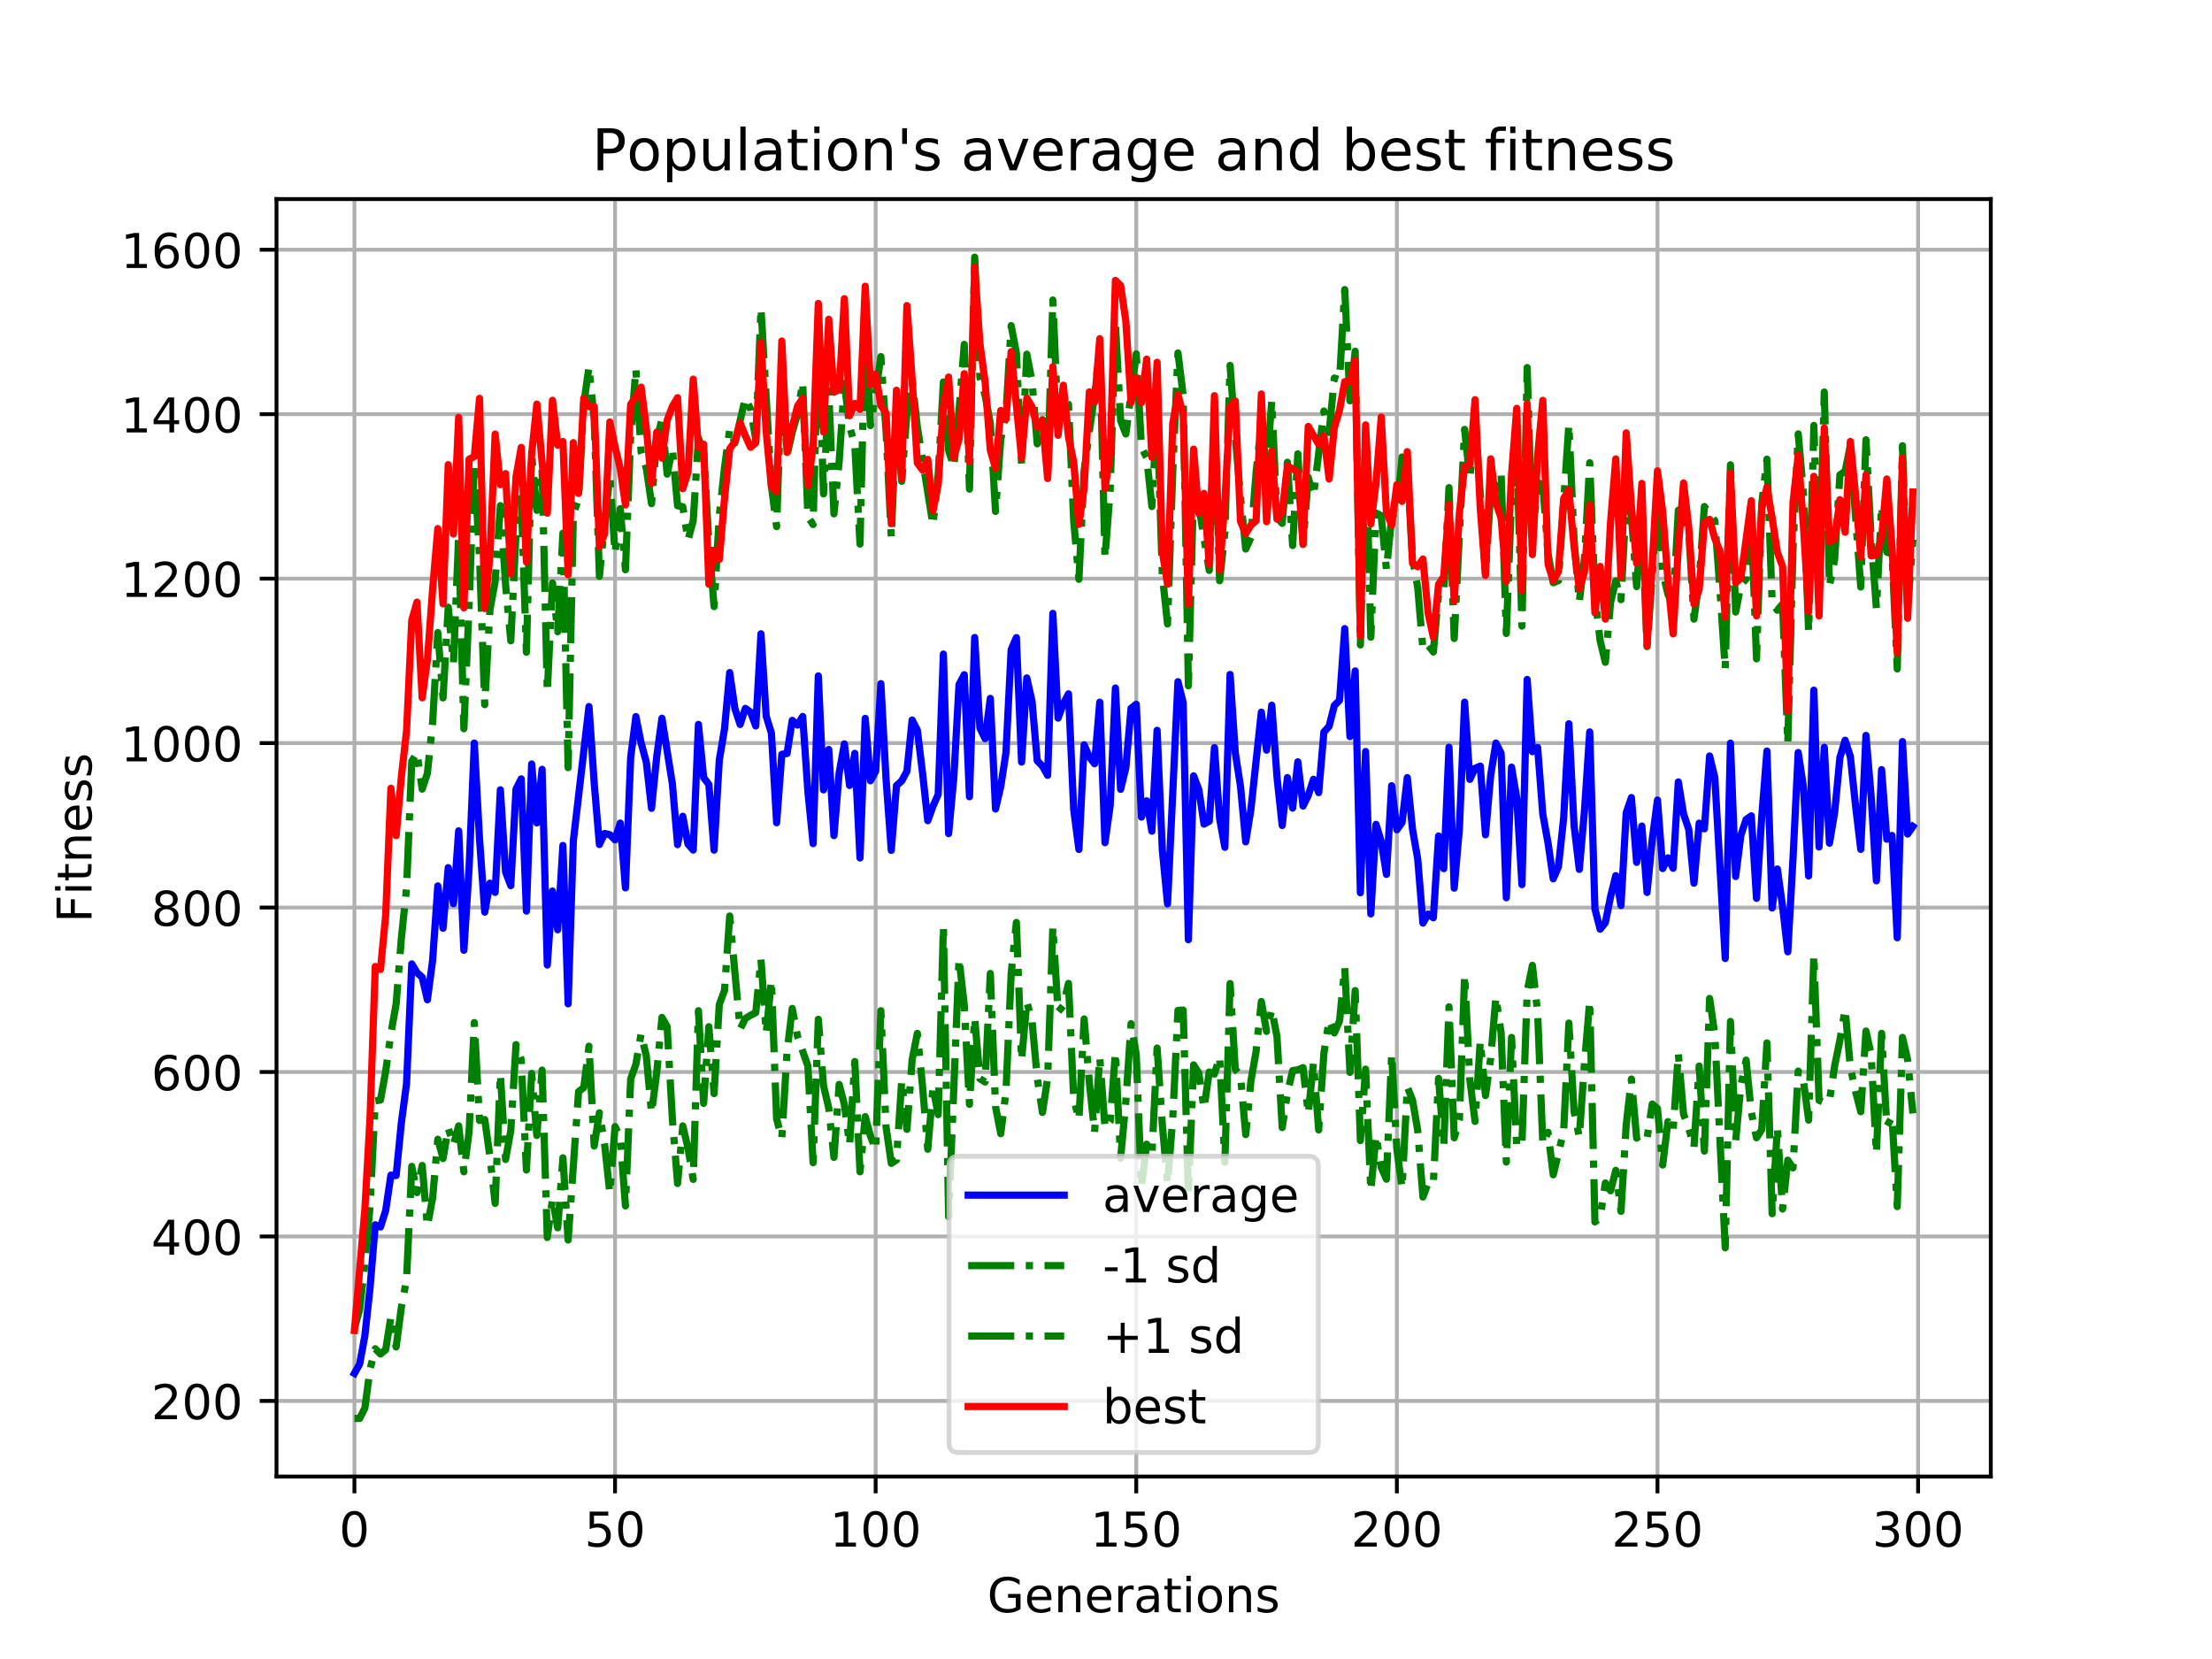 <?xml version="1.0" encoding="utf-8" standalone="no"?>
<!DOCTYPE svg PUBLIC "-//W3C//DTD SVG 1.1//EN"
  "http://www.w3.org/Graphics/SVG/1.1/DTD/svg11.dtd">
<!-- Created with matplotlib (https://matplotlib.org/) -->
<svg height="345.6pt" version="1.1" viewBox="0 0 460.8 345.6" width="460.8pt" xmlns="http://www.w3.org/2000/svg" xmlns:xlink="http://www.w3.org/1999/xlink">
 <defs>
  <style type="text/css">
*{stroke-linecap:butt;stroke-linejoin:round;}
  </style>
 </defs>
 <g id="figure_1">
  <g id="patch_1">
   <path d="M 0 345.6 
L 460.8 345.6 
L 460.8 0 
L 0 0 
z
" style="fill:#ffffff;"/>
  </g>
  <g id="axes_1">
   <g id="patch_2">
    <path d="M 57.6 307.584 
L 414.72 307.584 
L 414.72 41.472 
L 57.6 41.472 
z
" style="fill:#ffffff;"/>
   </g>
   <g id="matplotlib.axis_1">
    <g id="xtick_1">
     <g id="line2d_1">
      <path clip-path="url(#pb84f2277ed)" d="M 73.833 307.584 
L 73.833 41.472 
" style="fill:none;stroke:#b0b0b0;stroke-linecap:square;stroke-width:0.8;"/>
     </g>
     <g id="line2d_2">
      <defs>
       <path d="M 0 0 
L 0 3.5 
" id="mdc756f9cee" style="stroke:#000000;stroke-width:0.8;"/>
      </defs>
      <g>
       <use style="stroke:#000000;stroke-width:0.8;" x="73.833" xlink:href="#mdc756f9cee" y="307.584"/>
      </g>
     </g>
     <g id="text_1">
      <!-- 0 -->
      <defs>
       <path d="M 31.781 66.406 
Q 24.172 66.406 20.328 58.906 
Q 16.5 51.422 16.5 36.375 
Q 16.5 21.391 20.328 13.891 
Q 24.172 6.391 31.781 6.391 
Q 39.453 6.391 43.281 13.891 
Q 47.125 21.391 47.125 36.375 
Q 47.125 51.422 43.281 58.906 
Q 39.453 66.406 31.781 66.406 
z
M 31.781 74.219 
Q 44.047 74.219 50.516 64.516 
Q 56.984 54.828 56.984 36.375 
Q 56.984 17.969 50.516 8.266 
Q 44.047 -1.422 31.781 -1.422 
Q 19.531 -1.422 13.062 8.266 
Q 6.594 17.969 6.594 36.375 
Q 6.594 54.828 13.062 64.516 
Q 19.531 74.219 31.781 74.219 
z
" id="DejaVuSans-48"/>
      </defs>
      <g transform="translate(70.651 322.182)scale(0.1 -0.1)">
       <use xlink:href="#DejaVuSans-48"/>
      </g>
     </g>
    </g>
    <g id="xtick_2">
     <g id="line2d_3">
      <path clip-path="url(#pb84f2277ed)" d="M 128.123 307.584 
L 128.123 41.472 
" style="fill:none;stroke:#b0b0b0;stroke-linecap:square;stroke-width:0.8;"/>
     </g>
     <g id="line2d_4">
      <g>
       <use style="stroke:#000000;stroke-width:0.8;" x="128.123" xlink:href="#mdc756f9cee" y="307.584"/>
      </g>
     </g>
     <g id="text_2">
      <!-- 50 -->
      <defs>
       <path d="M 10.797 72.906 
L 49.516 72.906 
L 49.516 64.594 
L 19.828 64.594 
L 19.828 46.734 
Q 21.969 47.469 24.109 47.828 
Q 26.266 48.188 28.422 48.188 
Q 40.625 48.188 47.75 41.5 
Q 54.891 34.812 54.891 23.391 
Q 54.891 11.625 47.562 5.094 
Q 40.234 -1.422 26.906 -1.422 
Q 22.312 -1.422 17.547 -0.641 
Q 12.797 0.141 7.719 1.703 
L 7.719 11.625 
Q 12.109 9.234 16.797 8.062 
Q 21.484 6.891 26.703 6.891 
Q 35.156 6.891 40.078 11.328 
Q 45.016 15.766 45.016 23.391 
Q 45.016 31 40.078 35.438 
Q 35.156 39.891 26.703 39.891 
Q 22.75 39.891 18.812 39.016 
Q 14.891 38.141 10.797 36.281 
z
" id="DejaVuSans-53"/>
      </defs>
      <g transform="translate(121.76 322.182)scale(0.1 -0.1)">
       <use xlink:href="#DejaVuSans-53"/>
       <use x="63.623" xlink:href="#DejaVuSans-48"/>
      </g>
     </g>
    </g>
    <g id="xtick_3">
     <g id="line2d_5">
      <path clip-path="url(#pb84f2277ed)" d="M 182.413 307.584 
L 182.413 41.472 
" style="fill:none;stroke:#b0b0b0;stroke-linecap:square;stroke-width:0.8;"/>
     </g>
     <g id="line2d_6">
      <g>
       <use style="stroke:#000000;stroke-width:0.8;" x="182.413" xlink:href="#mdc756f9cee" y="307.584"/>
      </g>
     </g>
     <g id="text_3">
      <!-- 100 -->
      <defs>
       <path d="M 12.406 8.297 
L 28.516 8.297 
L 28.516 63.922 
L 10.984 60.406 
L 10.984 69.391 
L 28.422 72.906 
L 38.281 72.906 
L 38.281 8.297 
L 54.391 8.297 
L 54.391 0 
L 12.406 0 
z
" id="DejaVuSans-49"/>
      </defs>
      <g transform="translate(172.869 322.182)scale(0.1 -0.1)">
       <use xlink:href="#DejaVuSans-49"/>
       <use x="63.623" xlink:href="#DejaVuSans-48"/>
       <use x="127.246" xlink:href="#DejaVuSans-48"/>
      </g>
     </g>
    </g>
    <g id="xtick_4">
     <g id="line2d_7">
      <path clip-path="url(#pb84f2277ed)" d="M 236.703 307.584 
L 236.703 41.472 
" style="fill:none;stroke:#b0b0b0;stroke-linecap:square;stroke-width:0.8;"/>
     </g>
     <g id="line2d_8">
      <g>
       <use style="stroke:#000000;stroke-width:0.8;" x="236.703" xlink:href="#mdc756f9cee" y="307.584"/>
      </g>
     </g>
     <g id="text_4">
      <!-- 150 -->
      <g transform="translate(227.159 322.182)scale(0.1 -0.1)">
       <use xlink:href="#DejaVuSans-49"/>
       <use x="63.623" xlink:href="#DejaVuSans-53"/>
       <use x="127.246" xlink:href="#DejaVuSans-48"/>
      </g>
     </g>
    </g>
    <g id="xtick_5">
     <g id="line2d_9">
      <path clip-path="url(#pb84f2277ed)" d="M 290.993 307.584 
L 290.993 41.472 
" style="fill:none;stroke:#b0b0b0;stroke-linecap:square;stroke-width:0.8;"/>
     </g>
     <g id="line2d_10">
      <g>
       <use style="stroke:#000000;stroke-width:0.8;" x="290.993" xlink:href="#mdc756f9cee" y="307.584"/>
      </g>
     </g>
     <g id="text_5">
      <!-- 200 -->
      <defs>
       <path d="M 19.188 8.297 
L 53.609 8.297 
L 53.609 0 
L 7.328 0 
L 7.328 8.297 
Q 12.938 14.109 22.625 23.891 
Q 32.328 33.688 34.812 36.531 
Q 39.547 41.844 41.422 45.531 
Q 43.312 49.219 43.312 52.781 
Q 43.312 58.594 39.234 62.25 
Q 35.156 65.922 28.609 65.922 
Q 23.969 65.922 18.812 64.312 
Q 13.672 62.703 7.812 59.422 
L 7.812 69.391 
Q 13.766 71.781 18.938 73 
Q 24.125 74.219 28.422 74.219 
Q 39.75 74.219 46.484 68.547 
Q 53.219 62.891 53.219 53.422 
Q 53.219 48.922 51.531 44.891 
Q 49.859 40.875 45.406 35.406 
Q 44.188 33.984 37.641 27.219 
Q 31.109 20.453 19.188 8.297 
z
" id="DejaVuSans-50"/>
      </defs>
      <g transform="translate(281.449 322.182)scale(0.1 -0.1)">
       <use xlink:href="#DejaVuSans-50"/>
       <use x="63.623" xlink:href="#DejaVuSans-48"/>
       <use x="127.246" xlink:href="#DejaVuSans-48"/>
      </g>
     </g>
    </g>
    <g id="xtick_6">
     <g id="line2d_11">
      <path clip-path="url(#pb84f2277ed)" d="M 345.283 307.584 
L 345.283 41.472 
" style="fill:none;stroke:#b0b0b0;stroke-linecap:square;stroke-width:0.8;"/>
     </g>
     <g id="line2d_12">
      <g>
       <use style="stroke:#000000;stroke-width:0.8;" x="345.283" xlink:href="#mdc756f9cee" y="307.584"/>
      </g>
     </g>
     <g id="text_6">
      <!-- 250 -->
      <g transform="translate(335.739 322.182)scale(0.1 -0.1)">
       <use xlink:href="#DejaVuSans-50"/>
       <use x="63.623" xlink:href="#DejaVuSans-53"/>
       <use x="127.246" xlink:href="#DejaVuSans-48"/>
      </g>
     </g>
    </g>
    <g id="xtick_7">
     <g id="line2d_13">
      <path clip-path="url(#pb84f2277ed)" d="M 399.573 307.584 
L 399.573 41.472 
" style="fill:none;stroke:#b0b0b0;stroke-linecap:square;stroke-width:0.8;"/>
     </g>
     <g id="line2d_14">
      <g>
       <use style="stroke:#000000;stroke-width:0.8;" x="399.573" xlink:href="#mdc756f9cee" y="307.584"/>
      </g>
     </g>
     <g id="text_7">
      <!-- 300 -->
      <defs>
       <path d="M 40.578 39.312 
Q 47.656 37.797 51.625 33 
Q 55.609 28.219 55.609 21.188 
Q 55.609 10.406 48.188 4.484 
Q 40.766 -1.422 27.094 -1.422 
Q 22.516 -1.422 17.656 -0.516 
Q 12.797 0.391 7.625 2.203 
L 7.625 11.719 
Q 11.719 9.328 16.594 8.109 
Q 21.484 6.891 26.812 6.891 
Q 36.078 6.891 40.938 10.547 
Q 45.797 14.203 45.797 21.188 
Q 45.797 27.641 41.281 31.266 
Q 36.766 34.906 28.719 34.906 
L 20.219 34.906 
L 20.219 43.016 
L 29.109 43.016 
Q 36.375 43.016 40.234 45.922 
Q 44.094 48.828 44.094 54.297 
Q 44.094 59.906 40.109 62.906 
Q 36.141 65.922 28.719 65.922 
Q 24.656 65.922 20.016 65.031 
Q 15.375 64.156 9.812 62.312 
L 9.812 71.094 
Q 15.438 72.656 20.344 73.438 
Q 25.25 74.219 29.594 74.219 
Q 40.828 74.219 47.359 69.109 
Q 53.906 64.016 53.906 55.328 
Q 53.906 49.266 50.438 45.094 
Q 46.969 40.922 40.578 39.312 
z
" id="DejaVuSans-51"/>
      </defs>
      <g transform="translate(390.029 322.182)scale(0.1 -0.1)">
       <use xlink:href="#DejaVuSans-51"/>
       <use x="63.623" xlink:href="#DejaVuSans-48"/>
       <use x="127.246" xlink:href="#DejaVuSans-48"/>
      </g>
     </g>
    </g>
    <g id="text_8">
     <!-- Generations -->
     <defs>
      <path d="M 59.516 10.406 
L 59.516 29.984 
L 43.406 29.984 
L 43.406 38.094 
L 69.281 38.094 
L 69.281 6.781 
Q 63.578 2.734 56.688 0.656 
Q 49.812 -1.422 42 -1.422 
Q 24.906 -1.422 15.25 8.562 
Q 5.609 18.562 5.609 36.375 
Q 5.609 54.25 15.25 64.234 
Q 24.906 74.219 42 74.219 
Q 49.125 74.219 55.547 72.453 
Q 61.969 70.703 67.391 67.281 
L 67.391 56.781 
Q 61.922 61.422 55.766 63.766 
Q 49.609 66.109 42.828 66.109 
Q 29.438 66.109 22.719 58.641 
Q 16.016 51.172 16.016 36.375 
Q 16.016 21.625 22.719 14.156 
Q 29.438 6.688 42.828 6.688 
Q 48.047 6.688 52.141 7.594 
Q 56.25 8.5 59.516 10.406 
z
" id="DejaVuSans-71"/>
      <path d="M 56.203 29.594 
L 56.203 25.203 
L 14.891 25.203 
Q 15.484 15.922 20.484 11.062 
Q 25.484 6.203 34.422 6.203 
Q 39.594 6.203 44.453 7.469 
Q 49.312 8.734 54.109 11.281 
L 54.109 2.781 
Q 49.266 0.734 44.188 -0.344 
Q 39.109 -1.422 33.891 -1.422 
Q 20.797 -1.422 13.156 6.188 
Q 5.516 13.812 5.516 26.812 
Q 5.516 40.234 12.766 48.109 
Q 20.016 56 32.328 56 
Q 43.359 56 49.781 48.891 
Q 56.203 41.797 56.203 29.594 
z
M 47.219 32.234 
Q 47.125 39.594 43.094 43.984 
Q 39.062 48.391 32.422 48.391 
Q 24.906 48.391 20.391 44.141 
Q 15.875 39.891 15.188 32.172 
z
" id="DejaVuSans-101"/>
      <path d="M 54.891 33.016 
L 54.891 0 
L 45.906 0 
L 45.906 32.719 
Q 45.906 40.484 42.875 44.328 
Q 39.844 48.188 33.797 48.188 
Q 26.516 48.188 22.312 43.547 
Q 18.109 38.922 18.109 30.906 
L 18.109 0 
L 9.078 0 
L 9.078 54.688 
L 18.109 54.688 
L 18.109 46.188 
Q 21.344 51.125 25.703 53.562 
Q 30.078 56 35.797 56 
Q 45.219 56 50.047 50.172 
Q 54.891 44.344 54.891 33.016 
z
" id="DejaVuSans-110"/>
      <path d="M 41.109 46.297 
Q 39.594 47.172 37.812 47.578 
Q 36.031 48 33.891 48 
Q 26.266 48 22.188 43.047 
Q 18.109 38.094 18.109 28.812 
L 18.109 0 
L 9.078 0 
L 9.078 54.688 
L 18.109 54.688 
L 18.109 46.188 
Q 20.953 51.172 25.484 53.578 
Q 30.031 56 36.531 56 
Q 37.453 56 38.578 55.875 
Q 39.703 55.766 41.062 55.516 
z
" id="DejaVuSans-114"/>
      <path d="M 34.281 27.484 
Q 23.391 27.484 19.188 25 
Q 14.984 22.516 14.984 16.5 
Q 14.984 11.719 18.141 8.906 
Q 21.297 6.109 26.703 6.109 
Q 34.188 6.109 38.703 11.406 
Q 43.219 16.703 43.219 25.484 
L 43.219 27.484 
z
M 52.203 31.203 
L 52.203 0 
L 43.219 0 
L 43.219 8.297 
Q 40.141 3.328 35.547 0.953 
Q 30.953 -1.422 24.312 -1.422 
Q 15.922 -1.422 10.953 3.297 
Q 6 8.016 6 15.922 
Q 6 25.141 12.172 29.828 
Q 18.359 34.516 30.609 34.516 
L 43.219 34.516 
L 43.219 35.406 
Q 43.219 41.609 39.141 45 
Q 35.062 48.391 27.688 48.391 
Q 23 48.391 18.547 47.266 
Q 14.109 46.141 10.016 43.891 
L 10.016 52.203 
Q 14.938 54.109 19.578 55.047 
Q 24.219 56 28.609 56 
Q 40.484 56 46.344 49.844 
Q 52.203 43.703 52.203 31.203 
z
" id="DejaVuSans-97"/>
      <path d="M 18.312 70.219 
L 18.312 54.688 
L 36.812 54.688 
L 36.812 47.703 
L 18.312 47.703 
L 18.312 18.016 
Q 18.312 11.328 20.141 9.422 
Q 21.969 7.516 27.594 7.516 
L 36.812 7.516 
L 36.812 0 
L 27.594 0 
Q 17.188 0 13.234 3.875 
Q 9.281 7.766 9.281 18.016 
L 9.281 47.703 
L 2.688 47.703 
L 2.688 54.688 
L 9.281 54.688 
L 9.281 70.219 
z
" id="DejaVuSans-116"/>
      <path d="M 9.422 54.688 
L 18.406 54.688 
L 18.406 0 
L 9.422 0 
z
M 9.422 75.984 
L 18.406 75.984 
L 18.406 64.594 
L 9.422 64.594 
z
" id="DejaVuSans-105"/>
      <path d="M 30.609 48.391 
Q 23.391 48.391 19.188 42.75 
Q 14.984 37.109 14.984 27.297 
Q 14.984 17.484 19.156 11.844 
Q 23.344 6.203 30.609 6.203 
Q 37.797 6.203 41.984 11.859 
Q 46.188 17.531 46.188 27.297 
Q 46.188 37.016 41.984 42.703 
Q 37.797 48.391 30.609 48.391 
z
M 30.609 56 
Q 42.328 56 49.016 48.375 
Q 55.719 40.766 55.719 27.297 
Q 55.719 13.875 49.016 6.219 
Q 42.328 -1.422 30.609 -1.422 
Q 18.844 -1.422 12.172 6.219 
Q 5.516 13.875 5.516 27.297 
Q 5.516 40.766 12.172 48.375 
Q 18.844 56 30.609 56 
z
" id="DejaVuSans-111"/>
      <path d="M 44.281 53.078 
L 44.281 44.578 
Q 40.484 46.531 36.375 47.5 
Q 32.281 48.484 27.875 48.484 
Q 21.188 48.484 17.844 46.438 
Q 14.5 44.391 14.5 40.281 
Q 14.5 37.156 16.891 35.375 
Q 19.281 33.594 26.516 31.984 
L 29.594 31.297 
Q 39.156 29.25 43.188 25.516 
Q 47.219 21.781 47.219 15.094 
Q 47.219 7.469 41.188 3.016 
Q 35.156 -1.422 24.609 -1.422 
Q 20.219 -1.422 15.453 -0.562 
Q 10.688 0.297 5.422 2 
L 5.422 11.281 
Q 10.406 8.688 15.234 7.391 
Q 20.062 6.109 24.812 6.109 
Q 31.156 6.109 34.562 8.281 
Q 37.984 10.453 37.984 14.406 
Q 37.984 18.062 35.516 20.016 
Q 33.062 21.969 24.703 23.781 
L 21.578 24.516 
Q 13.234 26.266 9.516 29.906 
Q 5.812 33.547 5.812 39.891 
Q 5.812 47.609 11.281 51.797 
Q 16.75 56 26.812 56 
Q 31.781 56 36.172 55.266 
Q 40.578 54.547 44.281 53.078 
z
" id="DejaVuSans-115"/>
     </defs>
     <g transform="translate(205.662 335.861)scale(0.1 -0.1)">
      <use xlink:href="#DejaVuSans-71"/>
      <use x="77.49" xlink:href="#DejaVuSans-101"/>
      <use x="139.014" xlink:href="#DejaVuSans-110"/>
      <use x="202.393" xlink:href="#DejaVuSans-101"/>
      <use x="263.916" xlink:href="#DejaVuSans-114"/>
      <use x="305.029" xlink:href="#DejaVuSans-97"/>
      <use x="366.309" xlink:href="#DejaVuSans-116"/>
      <use x="405.518" xlink:href="#DejaVuSans-105"/>
      <use x="433.301" xlink:href="#DejaVuSans-111"/>
      <use x="494.482" xlink:href="#DejaVuSans-110"/>
      <use x="557.861" xlink:href="#DejaVuSans-115"/>
     </g>
    </g>
   </g>
   <g id="matplotlib.axis_2">
    <g id="ytick_1">
     <g id="line2d_15">
      <path clip-path="url(#pb84f2277ed)" d="M 57.6 291.839 
L 414.72 291.839 
" style="fill:none;stroke:#b0b0b0;stroke-linecap:square;stroke-width:0.8;"/>
     </g>
     <g id="line2d_16">
      <defs>
       <path d="M 0 0 
L -3.5 0 
" id="mfc3b809c56" style="stroke:#000000;stroke-width:0.8;"/>
      </defs>
      <g>
       <use style="stroke:#000000;stroke-width:0.8;" x="57.6" xlink:href="#mfc3b809c56" y="291.839"/>
      </g>
     </g>
     <g id="text_9">
      <!-- 200 -->
      <g transform="translate(31.512 295.639)scale(0.1 -0.1)">
       <use xlink:href="#DejaVuSans-50"/>
       <use x="63.623" xlink:href="#DejaVuSans-48"/>
       <use x="127.246" xlink:href="#DejaVuSans-48"/>
      </g>
     </g>
    </g>
    <g id="ytick_2">
     <g id="line2d_17">
      <path clip-path="url(#pb84f2277ed)" d="M 57.6 257.58 
L 414.72 257.58 
" style="fill:none;stroke:#b0b0b0;stroke-linecap:square;stroke-width:0.8;"/>
     </g>
     <g id="line2d_18">
      <g>
       <use style="stroke:#000000;stroke-width:0.8;" x="57.6" xlink:href="#mfc3b809c56" y="257.58"/>
      </g>
     </g>
     <g id="text_10">
      <!-- 400 -->
      <defs>
       <path d="M 37.797 64.312 
L 12.891 25.391 
L 37.797 25.391 
z
M 35.203 72.906 
L 47.609 72.906 
L 47.609 25.391 
L 58.016 25.391 
L 58.016 17.188 
L 47.609 17.188 
L 47.609 0 
L 37.797 0 
L 37.797 17.188 
L 4.891 17.188 
L 4.891 26.703 
z
" id="DejaVuSans-52"/>
      </defs>
      <g transform="translate(31.512 261.379)scale(0.1 -0.1)">
       <use xlink:href="#DejaVuSans-52"/>
       <use x="63.623" xlink:href="#DejaVuSans-48"/>
       <use x="127.246" xlink:href="#DejaVuSans-48"/>
      </g>
     </g>
    </g>
    <g id="ytick_3">
     <g id="line2d_19">
      <path clip-path="url(#pb84f2277ed)" d="M 57.6 223.321 
L 414.72 223.321 
" style="fill:none;stroke:#b0b0b0;stroke-linecap:square;stroke-width:0.8;"/>
     </g>
     <g id="line2d_20">
      <g>
       <use style="stroke:#000000;stroke-width:0.8;" x="57.6" xlink:href="#mfc3b809c56" y="223.321"/>
      </g>
     </g>
     <g id="text_11">
      <!-- 600 -->
      <defs>
       <path d="M 33.016 40.375 
Q 26.375 40.375 22.484 35.828 
Q 18.609 31.297 18.609 23.391 
Q 18.609 15.531 22.484 10.953 
Q 26.375 6.391 33.016 6.391 
Q 39.656 6.391 43.531 10.953 
Q 47.406 15.531 47.406 23.391 
Q 47.406 31.297 43.531 35.828 
Q 39.656 40.375 33.016 40.375 
z
M 52.594 71.297 
L 52.594 62.312 
Q 48.875 64.062 45.094 64.984 
Q 41.312 65.922 37.594 65.922 
Q 27.828 65.922 22.672 59.328 
Q 17.531 52.734 16.797 39.406 
Q 19.672 43.656 24.016 45.922 
Q 28.375 48.188 33.594 48.188 
Q 44.578 48.188 50.953 41.516 
Q 57.328 34.859 57.328 23.391 
Q 57.328 12.156 50.688 5.359 
Q 44.047 -1.422 33.016 -1.422 
Q 20.359 -1.422 13.672 8.266 
Q 6.984 17.969 6.984 36.375 
Q 6.984 53.656 15.188 63.938 
Q 23.391 74.219 37.203 74.219 
Q 40.922 74.219 44.703 73.484 
Q 48.484 72.75 52.594 71.297 
z
" id="DejaVuSans-54"/>
      </defs>
      <g transform="translate(31.512 227.12)scale(0.1 -0.1)">
       <use xlink:href="#DejaVuSans-54"/>
       <use x="63.623" xlink:href="#DejaVuSans-48"/>
       <use x="127.246" xlink:href="#DejaVuSans-48"/>
      </g>
     </g>
    </g>
    <g id="ytick_4">
     <g id="line2d_21">
      <path clip-path="url(#pb84f2277ed)" d="M 57.6 189.061 
L 414.72 189.061 
" style="fill:none;stroke:#b0b0b0;stroke-linecap:square;stroke-width:0.8;"/>
     </g>
     <g id="line2d_22">
      <g>
       <use style="stroke:#000000;stroke-width:0.8;" x="57.6" xlink:href="#mfc3b809c56" y="189.061"/>
      </g>
     </g>
     <g id="text_12">
      <!-- 800 -->
      <defs>
       <path d="M 31.781 34.625 
Q 24.75 34.625 20.719 30.859 
Q 16.703 27.094 16.703 20.516 
Q 16.703 13.922 20.719 10.156 
Q 24.75 6.391 31.781 6.391 
Q 38.812 6.391 42.859 10.172 
Q 46.922 13.969 46.922 20.516 
Q 46.922 27.094 42.891 30.859 
Q 38.875 34.625 31.781 34.625 
z
M 21.922 38.812 
Q 15.578 40.375 12.031 44.719 
Q 8.5 49.078 8.5 55.328 
Q 8.5 64.062 14.719 69.141 
Q 20.953 74.219 31.781 74.219 
Q 42.672 74.219 48.875 69.141 
Q 55.078 64.062 55.078 55.328 
Q 55.078 49.078 51.531 44.719 
Q 48 40.375 41.703 38.812 
Q 48.828 37.156 52.797 32.312 
Q 56.781 27.484 56.781 20.516 
Q 56.781 9.906 50.312 4.234 
Q 43.844 -1.422 31.781 -1.422 
Q 19.734 -1.422 13.25 4.234 
Q 6.781 9.906 6.781 20.516 
Q 6.781 27.484 10.781 32.312 
Q 14.797 37.156 21.922 38.812 
z
M 18.312 54.391 
Q 18.312 48.734 21.844 45.562 
Q 25.391 42.391 31.781 42.391 
Q 38.141 42.391 41.719 45.562 
Q 45.312 48.734 45.312 54.391 
Q 45.312 60.062 41.719 63.234 
Q 38.141 66.406 31.781 66.406 
Q 25.391 66.406 21.844 63.234 
Q 18.312 60.062 18.312 54.391 
z
" id="DejaVuSans-56"/>
      </defs>
      <g transform="translate(31.512 192.86)scale(0.1 -0.1)">
       <use xlink:href="#DejaVuSans-56"/>
       <use x="63.623" xlink:href="#DejaVuSans-48"/>
       <use x="127.246" xlink:href="#DejaVuSans-48"/>
      </g>
     </g>
    </g>
    <g id="ytick_5">
     <g id="line2d_23">
      <path clip-path="url(#pb84f2277ed)" d="M 57.6 154.802 
L 414.72 154.802 
" style="fill:none;stroke:#b0b0b0;stroke-linecap:square;stroke-width:0.8;"/>
     </g>
     <g id="line2d_24">
      <g>
       <use style="stroke:#000000;stroke-width:0.8;" x="57.6" xlink:href="#mfc3b809c56" y="154.802"/>
      </g>
     </g>
     <g id="text_13">
      <!-- 1000 -->
      <g transform="translate(25.15 158.601)scale(0.1 -0.1)">
       <use xlink:href="#DejaVuSans-49"/>
       <use x="63.623" xlink:href="#DejaVuSans-48"/>
       <use x="127.246" xlink:href="#DejaVuSans-48"/>
       <use x="190.869" xlink:href="#DejaVuSans-48"/>
      </g>
     </g>
    </g>
    <g id="ytick_6">
     <g id="line2d_25">
      <path clip-path="url(#pb84f2277ed)" d="M 57.6 120.542 
L 414.72 120.542 
" style="fill:none;stroke:#b0b0b0;stroke-linecap:square;stroke-width:0.8;"/>
     </g>
     <g id="line2d_26">
      <g>
       <use style="stroke:#000000;stroke-width:0.8;" x="57.6" xlink:href="#mfc3b809c56" y="120.542"/>
      </g>
     </g>
     <g id="text_14">
      <!-- 1200 -->
      <g transform="translate(25.15 124.341)scale(0.1 -0.1)">
       <use xlink:href="#DejaVuSans-49"/>
       <use x="63.623" xlink:href="#DejaVuSans-50"/>
       <use x="127.246" xlink:href="#DejaVuSans-48"/>
       <use x="190.869" xlink:href="#DejaVuSans-48"/>
      </g>
     </g>
    </g>
    <g id="ytick_7">
     <g id="line2d_27">
      <path clip-path="url(#pb84f2277ed)" d="M 57.6 86.283 
L 414.72 86.283 
" style="fill:none;stroke:#b0b0b0;stroke-linecap:square;stroke-width:0.8;"/>
     </g>
     <g id="line2d_28">
      <g>
       <use style="stroke:#000000;stroke-width:0.8;" x="57.6" xlink:href="#mfc3b809c56" y="86.283"/>
      </g>
     </g>
     <g id="text_15">
      <!-- 1400 -->
      <g transform="translate(25.15 90.082)scale(0.1 -0.1)">
       <use xlink:href="#DejaVuSans-49"/>
       <use x="63.623" xlink:href="#DejaVuSans-52"/>
       <use x="127.246" xlink:href="#DejaVuSans-48"/>
       <use x="190.869" xlink:href="#DejaVuSans-48"/>
      </g>
     </g>
    </g>
    <g id="ytick_8">
     <g id="line2d_29">
      <path clip-path="url(#pb84f2277ed)" d="M 57.6 52.023 
L 414.72 52.023 
" style="fill:none;stroke:#b0b0b0;stroke-linecap:square;stroke-width:0.8;"/>
     </g>
     <g id="line2d_30">
      <g>
       <use style="stroke:#000000;stroke-width:0.8;" x="57.6" xlink:href="#mfc3b809c56" y="52.023"/>
      </g>
     </g>
     <g id="text_16">
      <!-- 1600 -->
      <g transform="translate(25.15 55.822)scale(0.1 -0.1)">
       <use xlink:href="#DejaVuSans-49"/>
       <use x="63.623" xlink:href="#DejaVuSans-54"/>
       <use x="127.246" xlink:href="#DejaVuSans-48"/>
       <use x="190.869" xlink:href="#DejaVuSans-48"/>
      </g>
     </g>
    </g>
    <g id="text_17">
     <!-- Fitness -->
     <defs>
      <path d="M 9.812 72.906 
L 51.703 72.906 
L 51.703 64.594 
L 19.672 64.594 
L 19.672 43.109 
L 48.578 43.109 
L 48.578 34.812 
L 19.672 34.812 
L 19.672 0 
L 9.812 0 
z
" id="DejaVuSans-70"/>
     </defs>
     <g transform="translate(19.07 192.202)rotate(-90)scale(0.1 -0.1)">
      <use xlink:href="#DejaVuSans-70"/>
      <use x="57.41" xlink:href="#DejaVuSans-105"/>
      <use x="85.193" xlink:href="#DejaVuSans-116"/>
      <use x="124.402" xlink:href="#DejaVuSans-110"/>
      <use x="187.781" xlink:href="#DejaVuSans-101"/>
      <use x="249.305" xlink:href="#DejaVuSans-115"/>
      <use x="301.404" xlink:href="#DejaVuSans-115"/>
     </g>
    </g>
   </g>
   <g id="line2d_31">
    <path clip-path="url(#pb84f2277ed)" d="M 73.833 286.103 
L 74.919 284.156 
L 76.004 278.287 
L 77.09 268.266 
L 78.176 255.145 
L 79.262 255.61 
L 80.348 252.16 
L 81.433 244.804 
L 82.519 244.886 
L 83.605 233.959 
L 84.691 225.76 
L 85.777 200.801 
L 86.862 202.617 
L 87.948 203.59 
L 89.034 208.27 
L 90.12 200.068 
L 91.206 184.552 
L 92.291 193.368 
L 93.377 180.752 
L 94.463 188.264 
L 95.549 173.087 
L 96.635 197.956 
L 97.72 180.883 
L 98.806 154.796 
L 99.892 174.723 
L 100.978 190.008 
L 102.064 183.983 
L 103.149 185.903 
L 104.235 164.539 
L 105.321 181.64 
L 106.407 184.497 
L 107.493 164.394 
L 108.578 162.256 
L 109.664 189.802 
L 110.75 159.156 
L 111.836 171.429 
L 112.922 160.274 
L 114.007 201.03 
L 115.093 185.621 
L 116.179 193.688 
L 117.265 176.127 
L 118.351 209.113 
L 119.436 175.175 
L 122.694 147.191 
L 123.78 163.084 
L 124.865 175.935 
L 125.951 173.634 
L 127.037 173.883 
L 128.123 174.95 
L 129.209 171.459 
L 130.294 184.955 
L 131.38 157.799 
L 132.466 149.279 
L 133.552 154.752 
L 134.638 158.778 
L 135.723 168.387 
L 136.809 157.59 
L 137.895 149.627 
L 140.067 163.276 
L 141.152 175.951 
L 142.238 170.048 
L 143.324 175.846 
L 144.41 177.083 
L 145.496 150.907 
L 146.581 161.976 
L 147.667 163.429 
L 148.753 177.093 
L 149.839 158.363 
L 150.925 151.885 
L 152.01 140.109 
L 153.096 147.623 
L 154.182 150.921 
L 155.268 147.569 
L 156.354 148.347 
L 157.439 151.228 
L 158.525 132.033 
L 159.611 149.182 
L 160.697 152.723 
L 161.783 171.392 
L 162.868 157.138 
L 163.954 156.964 
L 165.04 150.068 
L 166.126 151.054 
L 167.212 149.259 
L 168.297 164.856 
L 169.383 175.742 
L 170.469 140.81 
L 171.555 164.548 
L 172.641 156.125 
L 173.726 174.075 
L 174.812 161.03 
L 175.898 154.968 
L 176.984 163.623 
L 178.07 156.938 
L 179.155 178.724 
L 180.241 149.651 
L 181.327 162.647 
L 182.413 160.665 
L 183.499 142.418 
L 184.584 162.371 
L 185.67 177.145 
L 186.756 163.652 
L 187.842 162.678 
L 188.928 160.665 
L 190.013 149.998 
L 191.099 152.109 
L 192.185 161.046 
L 193.271 170.968 
L 194.357 167.962 
L 195.442 165.508 
L 196.528 136.261 
L 197.614 173.649 
L 198.7 161.956 
L 199.786 142.597 
L 200.871 140.558 
L 201.957 165.976 
L 203.043 132.807 
L 204.129 151.652 
L 205.215 153.878 
L 206.3 145.49 
L 207.386 168.522 
L 208.472 163.868 
L 209.558 156.817 
L 210.644 135.337 
L 211.729 132.824 
L 212.815 158.759 
L 213.901 141.224 
L 214.987 146.06 
L 216.073 158.482 
L 217.158 159.584 
L 218.244 161.514 
L 219.33 127.776 
L 220.416 149.592 
L 221.502 146.616 
L 222.587 144.539 
L 223.673 168.714 
L 224.759 176.953 
L 225.845 155.167 
L 226.931 157.675 
L 228.016 159.1 
L 229.102 146.276 
L 230.188 175.548 
L 231.274 167.774 
L 232.36 143.329 
L 233.445 164.432 
L 234.531 159.948 
L 235.617 147.561 
L 236.703 146.704 
L 237.789 170.207 
L 238.875 166.827 
L 239.96 173.143 
L 241.046 152.14 
L 242.132 177.039 
L 243.218 188.294 
L 245.389 142.011 
L 246.475 146.386 
L 247.561 195.765 
L 248.647 161.621 
L 249.733 164.477 
L 250.818 171.673 
L 251.904 171.076 
L 252.99 155.737 
L 254.076 170.578 
L 255.162 176.507 
L 256.247 140.506 
L 257.333 156.814 
L 258.419 163.811 
L 259.505 175.367 
L 260.591 168.567 
L 262.762 148.353 
L 263.848 156.27 
L 264.934 146.911 
L 266.02 161.873 
L 267.105 171.958 
L 268.191 161.984 
L 269.277 168.334 
L 270.363 158.704 
L 271.449 167.915 
L 272.534 165.716 
L 273.62 162.342 
L 274.706 165.112 
L 275.792 152.489 
L 276.878 151.312 
L 277.963 146.971 
L 279.049 145.894 
L 280.135 130.959 
L 281.221 153.445 
L 282.307 139.761 
L 283.392 185.972 
L 284.478 156.549 
L 285.564 190.381 
L 286.65 171.733 
L 287.736 175.307 
L 288.821 182.147 
L 289.907 163.681 
L 290.993 172.86 
L 292.079 171.333 
L 293.165 161.995 
L 294.25 172.735 
L 295.336 178.941 
L 296.422 192.292 
L 297.508 190.407 
L 298.594 191.18 
L 299.679 174.154 
L 300.765 180.958 
L 301.851 155.662 
L 302.937 185.016 
L 304.023 172.523 
L 305.108 146.272 
L 306.194 162.357 
L 307.28 160.067 
L 308.366 159.59 
L 309.452 173.902 
L 310.537 161.519 
L 311.623 154.796 
L 312.709 156.896 
L 313.795 187.023 
L 314.881 159.814 
L 315.966 166.233 
L 317.052 184.292 
L 318.138 141.551 
L 319.224 156.585 
L 320.31 155.705 
L 321.395 169.611 
L 322.481 175.599 
L 323.567 183.069 
L 324.653 180.551 
L 325.739 170.392 
L 326.824 150.774 
L 327.91 171.994 
L 328.996 181.109 
L 330.082 168.784 
L 331.168 152.473 
L 332.253 189.339 
L 333.339 193.569 
L 334.425 192.202 
L 335.511 186.768 
L 336.597 182.411 
L 337.682 188.636 
L 338.768 169.338 
L 339.854 166.154 
L 340.94 179.646 
L 342.026 172.083 
L 343.111 185.907 
L 344.197 174.795 
L 345.283 166.668 
L 346.369 180.935 
L 347.455 178.703 
L 348.54 180.871 
L 349.626 162.883 
L 350.712 169.543 
L 351.798 172.782 
L 352.884 183.982 
L 353.969 171.481 
L 355.055 172.658 
L 356.141 157.486 
L 357.227 161.99 
L 359.398 199.67 
L 360.484 154.807 
L 361.57 182.595 
L 362.656 173.988 
L 363.742 170.723 
L 364.827 169.957 
L 365.913 187.135 
L 366.999 170.201 
L 368.085 156.458 
L 369.171 189.152 
L 370.256 181.027 
L 371.342 188.846 
L 372.428 198.281 
L 373.514 178.877 
L 374.6 156.761 
L 375.685 163.921 
L 376.771 182.48 
L 377.857 143.773 
L 378.943 176.44 
L 380.029 155.679 
L 381.114 175.656 
L 382.2 169.199 
L 383.286 157.795 
L 384.372 154.216 
L 385.458 157.583 
L 386.543 167.812 
L 387.629 176.936 
L 388.715 153.202 
L 389.801 166.002 
L 390.887 183.494 
L 391.972 160.334 
L 393.058 174.823 
L 394.144 174.04 
L 395.23 195.352 
L 396.316 154.483 
L 397.401 173.743 
L 398.487 172.174 
L 398.487 172.174 
" style="fill:none;stroke:#0000ff;stroke-linecap:square;stroke-width:1.5;"/>
   </g>
   <g id="line2d_32">
    <path clip-path="url(#pb84f2277ed)" d="M 73.833 295.487 
L 74.919 295.488 
L 76.004 293.33 
L 77.09 285.221 
L 78.176 280.967 
L 79.262 282.064 
L 80.348 281.166 
L 81.433 274.299 
L 82.519 280.594 
L 83.605 272.386 
L 84.691 266.5 
L 85.777 242.977 
L 86.862 248.445 
L 87.948 242.789 
L 89.034 255.458 
L 90.12 249.573 
L 91.206 237.33 
L 92.291 241.345 
L 93.377 235.015 
L 94.463 238.465 
L 95.549 234.539 
L 96.635 244.106 
L 97.72 235.746 
L 98.806 213.02 
L 99.892 233.411 
L 100.978 233.22 
L 102.064 240.957 
L 103.149 250.686 
L 104.235 223.744 
L 105.321 241.537 
L 106.407 235.503 
L 107.493 217.611 
L 108.578 220.723 
L 109.664 243.732 
L 110.75 223.62 
L 111.836 236.544 
L 112.922 222.926 
L 114.007 257.791 
L 115.093 249.793 
L 116.179 255.77 
L 117.265 241.199 
L 118.351 258.315 
L 120.522 227.412 
L 121.608 226.568 
L 122.694 217.941 
L 123.78 238.738 
L 124.865 231.815 
L 125.951 238.392 
L 127.037 248.541 
L 128.123 234.684 
L 129.209 236.958 
L 130.294 251.216 
L 131.38 224.778 
L 132.466 221.701 
L 133.552 215.367 
L 134.638 220.013 
L 135.723 231.853 
L 136.809 223.419 
L 137.895 211.945 
L 138.981 213.867 
L 140.067 233.09 
L 141.152 246.538 
L 142.238 234.547 
L 143.324 239.171 
L 144.41 245.69 
L 145.496 210.543 
L 146.581 229.843 
L 147.667 213.882 
L 148.753 227.824 
L 149.839 209.261 
L 150.925 206.32 
L 152.01 190.815 
L 154.182 214.395 
L 155.268 212.183 
L 156.354 211.497 
L 157.439 210.955 
L 158.525 199.853 
L 159.611 215.23 
L 160.697 204.236 
L 161.783 233.081 
L 162.868 237.125 
L 163.954 219.124 
L 165.04 210.074 
L 166.126 215.849 
L 168.297 222.088 
L 169.383 242.22 
L 170.469 212.337 
L 171.555 226.204 
L 172.641 230.805 
L 173.726 241.106 
L 174.812 225.905 
L 175.898 230.065 
L 176.984 238.485 
L 178.07 221.138 
L 179.155 244.11 
L 180.241 232.61 
L 181.327 236.645 
L 182.413 239.488 
L 183.499 210.552 
L 184.584 234.815 
L 185.67 242.346 
L 186.756 241.637 
L 187.842 225.086 
L 188.928 235.273 
L 190.013 220.767 
L 191.099 215.268 
L 192.185 226.355 
L 193.271 239.405 
L 194.357 226.551 
L 195.442 232.192 
L 196.528 192.953 
L 197.614 253.468 
L 199.786 199.692 
L 200.871 209.378 
L 201.957 230.049 
L 203.043 212.047 
L 204.129 224.7 
L 205.215 225.4 
L 206.3 202.788 
L 207.386 230.509 
L 208.472 236.166 
L 209.558 227.455 
L 210.644 202.833 
L 211.729 192.159 
L 212.815 220.837 
L 213.901 208.664 
L 214.987 212.711 
L 216.073 224.504 
L 217.158 231.743 
L 218.244 224.595 
L 219.33 193.051 
L 220.416 210.814 
L 221.502 209.497 
L 222.587 204.861 
L 223.673 228.878 
L 224.759 233.225 
L 225.845 212.271 
L 226.931 225.548 
L 228.016 235.802 
L 229.102 220.307 
L 230.188 234.921 
L 231.274 233.608 
L 232.36 219.237 
L 233.445 241.261 
L 234.531 229.494 
L 235.617 213.259 
L 236.703 219.687 
L 237.789 247.208 
L 238.875 238.358 
L 239.96 240.764 
L 241.046 218.33 
L 242.132 234.3 
L 243.218 246.598 
L 244.304 232.996 
L 245.389 210.493 
L 246.475 210.423 
L 247.561 248.664 
L 248.647 221.833 
L 249.733 223.541 
L 250.818 230.904 
L 251.904 223.319 
L 252.99 223.741 
L 254.076 220.176 
L 255.162 242.089 
L 256.247 204.888 
L 257.333 222.748 
L 258.419 224.087 
L 259.505 236.359 
L 260.591 225.161 
L 261.676 218.974 
L 262.762 208.631 
L 263.848 214.855 
L 264.934 210.334 
L 266.02 215.95 
L 267.105 234.895 
L 268.191 227.667 
L 269.277 223.021 
L 270.363 222.87 
L 271.449 222.407 
L 272.534 231.994 
L 273.62 221.409 
L 274.706 235.384 
L 275.792 219.359 
L 276.878 212.533 
L 277.963 215.183 
L 279.049 212.684 
L 280.135 201.593 
L 281.221 223.396 
L 282.307 206.357 
L 283.392 237.598 
L 284.478 222.715 
L 285.564 248.02 
L 286.65 236.582 
L 287.736 243.194 
L 288.821 245.652 
L 289.907 219.586 
L 290.993 239.43 
L 292.079 247.466 
L 293.165 226.42 
L 294.25 229.165 
L 295.336 235.485 
L 296.422 249.359 
L 297.508 246.418 
L 298.594 246.539 
L 299.679 224.657 
L 300.765 238.714 
L 301.851 209.741 
L 302.937 237.026 
L 304.023 233.296 
L 305.108 203.093 
L 306.194 224.9 
L 307.28 233.614 
L 308.366 216.911 
L 309.452 228.227 
L 310.537 220.462 
L 311.623 207.709 
L 312.709 215.16 
L 313.795 242.08 
L 314.881 216.122 
L 315.966 238.871 
L 317.052 238.159 
L 318.138 206.527 
L 319.224 201.098 
L 320.31 210.865 
L 321.395 238.285 
L 322.481 235.887 
L 323.567 244.735 
L 325.739 235.651 
L 326.824 213.121 
L 327.91 231.517 
L 328.996 236.843 
L 330.082 221.402 
L 331.168 208.555 
L 332.253 254.553 
L 333.339 253.651 
L 334.425 246.432 
L 335.511 248.057 
L 336.597 243.799 
L 337.682 252.353 
L 338.768 234.308 
L 339.854 224.785 
L 340.94 237.093 
L 342.026 236.293 
L 343.111 237.117 
L 344.197 229.984 
L 345.283 230.947 
L 346.369 242.696 
L 347.455 233.652 
L 348.54 235.496 
L 349.626 219.46 
L 350.712 232.111 
L 351.798 234.971 
L 352.884 238.989 
L 353.969 222.075 
L 355.055 239.799 
L 356.141 207.991 
L 357.227 215.497 
L 359.398 259.941 
L 360.484 212.783 
L 361.57 237.691 
L 362.656 226.12 
L 363.742 220.84 
L 364.827 231.643 
L 365.913 237.021 
L 366.999 235.337 
L 368.085 217.258 
L 369.171 252.837 
L 370.256 234.928 
L 371.342 251.861 
L 372.428 241.686 
L 373.514 243.285 
L 374.6 223.134 
L 375.685 225.131 
L 376.771 233.342 
L 377.857 198.916 
L 378.943 229.214 
L 380.029 229.691 
L 381.114 229.266 
L 382.2 221.987 
L 383.286 216.683 
L 384.372 210.255 
L 385.458 222.31 
L 386.543 227.349 
L 387.629 231.59 
L 388.715 214.789 
L 389.801 219.706 
L 390.887 240.273 
L 391.972 215.257 
L 393.058 234.619 
L 394.144 232.718 
L 395.23 251.354 
L 396.316 216.112 
L 397.401 220.787 
L 398.487 231.944 
L 398.487 231.944 
" style="fill:none;stroke:#008000;stroke-dasharray:9.6,2.4,1.5,2.4;stroke-dashoffset:0;stroke-width:1.5;"/>
   </g>
   <g id="line2d_33">
    <path clip-path="url(#pb84f2277ed)" d="M 73.833 276.718 
L 74.919 272.824 
L 76.004 263.245 
L 77.09 251.312 
L 78.176 229.323 
L 79.262 229.157 
L 80.348 223.154 
L 81.433 215.309 
L 82.519 209.177 
L 83.605 195.532 
L 84.691 185.02 
L 85.777 158.624 
L 86.862 156.79 
L 87.948 164.391 
L 89.034 161.082 
L 90.12 150.564 
L 91.206 131.775 
L 92.291 145.391 
L 93.377 126.49 
L 94.463 138.064 
L 95.549 111.635 
L 96.635 151.805 
L 97.72 126.02 
L 98.806 96.571 
L 99.892 116.035 
L 100.978 146.797 
L 102.064 127.01 
L 103.149 121.121 
L 104.235 105.334 
L 105.321 121.742 
L 106.407 133.491 
L 107.493 111.178 
L 108.578 103.789 
L 109.664 135.872 
L 110.75 94.692 
L 111.836 106.313 
L 112.922 97.621 
L 114.007 144.269 
L 115.093 121.448 
L 116.179 131.606 
L 117.265 111.055 
L 118.351 159.911 
L 119.436 107.077 
L 120.522 103.938 
L 121.608 84.156 
L 122.694 76.44 
L 123.78 87.43 
L 124.865 120.056 
L 125.951 108.876 
L 127.037 99.225 
L 128.123 115.217 
L 129.209 105.96 
L 130.294 118.694 
L 131.38 90.82 
L 132.466 76.857 
L 133.552 94.138 
L 134.638 97.543 
L 135.723 104.92 
L 136.809 91.762 
L 137.895 87.309 
L 138.981 98.766 
L 140.067 93.462 
L 141.152 105.365 
L 142.238 105.55 
L 143.324 112.521 
L 144.41 108.477 
L 145.496 91.271 
L 146.581 94.11 
L 147.667 112.976 
L 148.753 126.362 
L 149.839 107.466 
L 150.925 97.451 
L 152.01 89.403 
L 153.096 92.281 
L 155.268 82.955 
L 156.354 85.198 
L 157.439 91.501 
L 158.525 64.212 
L 160.697 101.21 
L 161.783 109.704 
L 162.868 77.151 
L 163.954 94.804 
L 165.04 90.062 
L 166.126 86.259 
L 167.212 79.685 
L 168.297 107.624 
L 169.383 109.264 
L 170.469 69.283 
L 171.555 102.891 
L 172.641 81.444 
L 173.726 107.045 
L 174.812 96.155 
L 175.898 79.871 
L 176.984 88.762 
L 178.07 92.738 
L 179.155 113.337 
L 180.241 66.692 
L 181.327 88.65 
L 182.413 81.842 
L 183.499 74.284 
L 184.584 89.927 
L 185.67 111.945 
L 186.756 85.667 
L 187.842 100.269 
L 188.928 86.057 
L 190.013 79.229 
L 191.099 88.949 
L 194.357 109.373 
L 195.442 98.823 
L 196.528 79.569 
L 197.614 93.831 
L 198.7 97.247 
L 199.786 85.501 
L 200.871 71.738 
L 201.957 101.903 
L 203.043 53.568 
L 204.129 78.603 
L 205.215 82.356 
L 206.3 88.192 
L 207.386 106.535 
L 208.472 91.569 
L 209.558 86.18 
L 210.644 67.84 
L 211.729 73.489 
L 212.815 96.682 
L 213.901 73.784 
L 214.987 79.409 
L 216.073 92.46 
L 217.158 87.424 
L 218.244 98.433 
L 219.33 62.501 
L 220.416 88.371 
L 221.502 83.735 
L 222.587 84.217 
L 223.673 108.551 
L 224.759 120.68 
L 225.845 98.064 
L 226.931 89.803 
L 228.016 82.397 
L 229.102 72.244 
L 230.188 116.174 
L 231.274 101.939 
L 232.36 67.421 
L 233.445 87.602 
L 234.531 90.402 
L 236.703 73.721 
L 237.789 93.206 
L 238.875 95.297 
L 239.96 105.522 
L 241.046 85.949 
L 242.132 119.778 
L 243.218 129.99 
L 244.304 98.303 
L 245.389 73.529 
L 246.475 82.348 
L 247.561 142.865 
L 248.647 101.408 
L 249.733 105.412 
L 251.904 118.833 
L 252.99 87.734 
L 254.076 120.98 
L 255.162 110.926 
L 256.247 76.125 
L 257.333 90.881 
L 258.419 103.535 
L 259.505 114.375 
L 260.591 111.973 
L 261.676 98.371 
L 262.762 88.075 
L 263.848 97.686 
L 264.934 83.489 
L 266.02 107.797 
L 267.105 109.022 
L 268.191 96.302 
L 269.277 113.648 
L 270.363 94.539 
L 271.449 113.424 
L 272.534 99.438 
L 273.62 103.276 
L 275.792 85.62 
L 276.878 90.09 
L 277.963 78.759 
L 279.049 79.104 
L 280.135 60.325 
L 281.221 83.495 
L 282.307 73.165 
L 283.392 134.346 
L 284.478 90.383 
L 285.564 132.742 
L 286.65 106.883 
L 287.736 107.42 
L 288.821 118.642 
L 289.907 107.776 
L 290.993 106.291 
L 292.079 95.199 
L 293.165 97.57 
L 294.25 116.305 
L 295.336 122.398 
L 296.422 135.226 
L 297.508 134.397 
L 298.594 135.822 
L 299.679 123.651 
L 300.765 123.203 
L 301.851 101.583 
L 302.937 133.006 
L 305.108 89.45 
L 306.194 99.813 
L 307.28 86.519 
L 309.452 119.576 
L 310.537 102.576 
L 311.623 101.882 
L 312.709 98.632 
L 313.795 131.966 
L 314.881 103.507 
L 315.966 93.596 
L 317.052 130.425 
L 318.138 76.576 
L 319.224 112.072 
L 320.31 100.546 
L 321.395 100.938 
L 322.481 115.312 
L 323.567 121.403 
L 324.653 120.956 
L 326.824 88.426 
L 327.91 112.47 
L 328.996 125.376 
L 330.082 116.167 
L 331.168 96.391 
L 332.253 124.126 
L 333.339 133.487 
L 334.425 137.973 
L 335.511 125.479 
L 336.597 121.023 
L 337.682 124.92 
L 338.768 104.368 
L 339.854 107.523 
L 340.94 122.198 
L 342.026 107.872 
L 343.111 134.696 
L 344.197 119.606 
L 345.283 102.389 
L 346.369 119.173 
L 347.455 123.753 
L 348.54 126.245 
L 349.626 106.306 
L 350.712 106.976 
L 351.798 110.592 
L 352.884 128.974 
L 353.969 120.888 
L 355.055 105.518 
L 357.227 108.483 
L 358.313 123.132 
L 359.398 139.399 
L 360.484 96.831 
L 361.57 127.499 
L 362.656 121.856 
L 363.742 120.607 
L 364.827 108.27 
L 365.913 137.249 
L 366.999 105.064 
L 368.085 95.657 
L 369.171 125.467 
L 370.256 127.126 
L 371.342 125.832 
L 372.428 154.876 
L 373.514 114.469 
L 374.6 90.387 
L 375.685 102.712 
L 376.771 131.618 
L 377.857 88.63 
L 378.943 123.665 
L 380.029 81.666 
L 381.114 122.045 
L 382.2 116.411 
L 383.286 98.907 
L 384.372 98.177 
L 385.458 92.857 
L 387.629 122.283 
L 388.715 91.616 
L 389.801 112.298 
L 390.887 126.715 
L 391.972 105.41 
L 393.058 115.027 
L 394.144 115.361 
L 395.23 139.35 
L 396.316 92.853 
L 397.401 126.698 
L 398.487 112.405 
L 398.487 112.405 
" style="fill:none;stroke:#008000;stroke-dasharray:9.6,2.4,1.5,2.4;stroke-dashoffset:0;stroke-width:1.5;"/>
   </g>
   <g id="line2d_34">
    <path clip-path="url(#pb84f2277ed)" d="M 73.833 277.169 
L 76.004 251.969 
L 77.09 232.763 
L 78.176 201.338 
L 79.262 201.955 
L 80.348 190.618 
L 81.433 164.219 
L 82.519 174.078 
L 83.605 161.897 
L 84.691 152.252 
L 85.777 129.225 
L 86.862 125.432 
L 87.948 145.366 
L 89.034 137.484 
L 90.12 122.763 
L 91.206 110.116 
L 92.291 125.795 
L 93.377 96.792 
L 94.463 111.243 
L 95.549 86.936 
L 96.635 126.616 
L 97.72 95.666 
L 98.806 95.115 
L 99.892 82.988 
L 100.978 126.763 
L 102.064 115.634 
L 103.149 90.426 
L 104.235 100.968 
L 105.321 98.656 
L 106.407 119.558 
L 107.493 99.365 
L 108.578 93.202 
L 109.664 117.091 
L 110.75 94.6 
L 111.836 84.182 
L 112.922 96.221 
L 114.007 106.903 
L 115.093 83.388 
L 116.179 92.733 
L 117.265 91.966 
L 118.351 119.728 
L 119.436 92.212 
L 120.522 102.799 
L 121.608 82.968 
L 122.694 84.714 
L 123.78 84.709 
L 124.865 113.903 
L 125.951 111.157 
L 127.037 87.909 
L 128.123 93.038 
L 129.209 97.598 
L 130.294 105.195 
L 131.38 84.223 
L 132.466 82.651 
L 133.552 80.648 
L 134.638 89.119 
L 135.723 100.728 
L 136.809 90.027 
L 137.895 95.432 
L 138.981 87.561 
L 140.067 84.654 
L 141.152 82.848 
L 142.238 101.815 
L 143.324 98.358 
L 144.41 78.988 
L 145.496 93.232 
L 146.581 92.531 
L 147.667 121.7 
L 148.753 114.648 
L 149.839 116.538 
L 150.925 103.925 
L 152.01 93.513 
L 153.096 91.992 
L 154.182 88.084 
L 155.268 90.788 
L 156.354 93.18 
L 157.439 92.216 
L 158.525 71.331 
L 159.611 90.003 
L 160.697 101.372 
L 161.783 102.464 
L 162.868 71.039 
L 163.954 94.244 
L 165.04 88.998 
L 166.126 84.622 
L 167.212 82.964 
L 168.297 101.169 
L 169.383 92.999 
L 170.469 63.219 
L 171.555 89.999 
L 172.641 66.509 
L 173.726 81.676 
L 174.812 81.19 
L 175.898 62.219 
L 176.984 86.614 
L 178.07 84.055 
L 179.155 85.282 
L 180.241 59.635 
L 181.327 80.201 
L 182.413 77.925 
L 183.499 84.469 
L 184.584 86.071 
L 185.67 109.055 
L 186.756 81.292 
L 187.842 99.707 
L 188.928 63.658 
L 190.013 78.907 
L 191.099 96.441 
L 192.185 97.919 
L 193.271 95.7 
L 194.357 106.423 
L 195.442 100.943 
L 196.528 84.733 
L 197.614 78.548 
L 198.7 95.323 
L 199.786 91.481 
L 200.871 77.841 
L 201.957 96.155 
L 203.043 55.639 
L 204.129 71.531 
L 205.215 79.561 
L 206.3 93.746 
L 207.386 97.536 
L 208.472 85.524 
L 209.558 87.354 
L 210.644 73.254 
L 212.815 95.459 
L 213.901 82.942 
L 214.987 84.729 
L 216.073 88.987 
L 217.158 87.535 
L 218.244 99.687 
L 219.33 76.362 
L 220.416 90.676 
L 221.502 80.244 
L 222.587 91.028 
L 223.673 96.249 
L 224.759 109.251 
L 225.845 101.573 
L 226.931 81.638 
L 228.016 83.722 
L 229.102 70.553 
L 230.188 101.814 
L 231.274 94.396 
L 232.36 58.415 
L 233.445 59.491 
L 234.531 66.878 
L 235.617 83.883 
L 236.703 78.641 
L 237.789 83.884 
L 238.875 74.819 
L 239.96 95.275 
L 241.046 75.475 
L 242.132 114.866 
L 243.218 121.716 
L 244.304 88.212 
L 245.389 82.198 
L 246.475 86.248 
L 247.561 125.889 
L 248.647 93.561 
L 249.733 106.95 
L 250.818 102.783 
L 251.904 117.582 
L 252.99 82.426 
L 254.076 118.846 
L 255.162 104.379 
L 256.247 84.707 
L 257.333 83.53 
L 258.419 108.587 
L 259.505 111.19 
L 260.591 109.371 
L 261.676 108.486 
L 262.762 82.069 
L 263.848 108.686 
L 264.934 93.939 
L 266.02 108.158 
L 267.105 106.726 
L 268.191 97.034 
L 270.363 98.349 
L 271.449 113.341 
L 272.534 88.84 
L 274.706 92.567 
L 275.792 90.755 
L 276.878 99.785 
L 277.963 89.129 
L 279.049 85.453 
L 280.135 79.507 
L 281.221 79.438 
L 282.307 75.043 
L 283.392 132.467 
L 284.478 88.507 
L 285.564 109.157 
L 286.65 100.645 
L 287.736 86.882 
L 288.821 106.725 
L 289.907 109.402 
L 290.993 100.95 
L 292.079 104.456 
L 293.165 94.085 
L 294.25 117.358 
L 295.336 118.067 
L 296.422 116.447 
L 297.508 127.764 
L 298.594 132.765 
L 299.679 121.733 
L 300.765 120.083 
L 301.851 105.083 
L 302.937 125.244 
L 304.023 106.797 
L 305.108 97.137 
L 306.194 96.825 
L 307.28 83.267 
L 308.366 105.876 
L 309.452 119.88 
L 310.537 95.579 
L 311.623 104.689 
L 312.709 107.97 
L 313.795 121.131 
L 314.881 98.826 
L 315.966 85.063 
L 317.052 123.011 
L 318.138 84.083 
L 319.224 115.537 
L 320.31 94.912 
L 321.395 83.402 
L 322.481 117.501 
L 323.567 120.979 
L 324.653 119.058 
L 325.739 103.863 
L 326.824 102.039 
L 327.91 113.95 
L 328.996 122.659 
L 330.082 119.078 
L 331.168 105.107 
L 332.253 127.658 
L 333.339 117.991 
L 334.425 128.972 
L 335.511 108.725 
L 336.597 95.595 
L 337.682 120.261 
L 338.768 90.181 
L 339.854 105.441 
L 340.94 117.351 
L 342.026 100.706 
L 343.111 134.523 
L 344.197 117.501 
L 345.283 98.083 
L 346.369 106.616 
L 347.455 120.816 
L 348.54 132.051 
L 349.626 114.153 
L 350.712 100.61 
L 351.798 109.899 
L 352.884 125.842 
L 353.969 122.788 
L 355.055 108.938 
L 356.141 108.188 
L 357.227 112.188 
L 358.313 114.859 
L 359.398 128.508 
L 360.484 98.519 
L 361.57 121.411 
L 362.656 120.466 
L 364.827 104.314 
L 365.913 128.311 
L 366.999 105.924 
L 368.085 101.472 
L 369.171 107.904 
L 370.256 115.056 
L 371.342 117.986 
L 372.428 148.152 
L 373.514 104.765 
L 374.6 94.765 
L 375.685 109.553 
L 376.771 127.403 
L 377.857 99.224 
L 378.943 128.316 
L 380.029 89.148 
L 381.114 112.916 
L 382.2 112.267 
L 383.286 104.091 
L 384.372 110.877 
L 385.458 91.969 
L 386.543 103.002 
L 387.629 116.026 
L 388.715 98.903 
L 389.801 115.803 
L 390.887 115.62 
L 391.972 112.009 
L 393.058 99.781 
L 394.144 113.847 
L 395.23 135.979 
L 396.316 95.319 
L 397.401 128.804 
L 398.487 102.498 
L 398.487 102.498 
" style="fill:none;stroke:#ff0000;stroke-linecap:square;stroke-width:1.5;"/>
   </g>
   <g id="patch_3">
    <path d="M 57.6 307.584 
L 57.6 41.472 
" style="fill:none;stroke:#000000;stroke-linecap:square;stroke-linejoin:miter;stroke-width:0.8;"/>
   </g>
   <g id="patch_4">
    <path d="M 414.72 307.584 
L 414.72 41.472 
" style="fill:none;stroke:#000000;stroke-linecap:square;stroke-linejoin:miter;stroke-width:0.8;"/>
   </g>
   <g id="patch_5">
    <path d="M 57.6 307.584 
L 414.72 307.584 
" style="fill:none;stroke:#000000;stroke-linecap:square;stroke-linejoin:miter;stroke-width:0.8;"/>
   </g>
   <g id="patch_6">
    <path d="M 57.6 41.472 
L 414.72 41.472 
" style="fill:none;stroke:#000000;stroke-linecap:square;stroke-linejoin:miter;stroke-width:0.8;"/>
   </g>
   <g id="text_18">
    <!-- Population's average and best fitness -->
    <defs>
     <path d="M 19.672 64.797 
L 19.672 37.406 
L 32.078 37.406 
Q 38.969 37.406 42.719 40.969 
Q 46.484 44.531 46.484 51.125 
Q 46.484 57.672 42.719 61.234 
Q 38.969 64.797 32.078 64.797 
z
M 9.812 72.906 
L 32.078 72.906 
Q 44.344 72.906 50.609 67.359 
Q 56.891 61.812 56.891 51.125 
Q 56.891 40.328 50.609 34.812 
Q 44.344 29.297 32.078 29.297 
L 19.672 29.297 
L 19.672 0 
L 9.812 0 
z
" id="DejaVuSans-80"/>
     <path d="M 18.109 8.203 
L 18.109 -20.797 
L 9.078 -20.797 
L 9.078 54.688 
L 18.109 54.688 
L 18.109 46.391 
Q 20.953 51.266 25.266 53.625 
Q 29.594 56 35.594 56 
Q 45.562 56 51.781 48.094 
Q 58.016 40.188 58.016 27.297 
Q 58.016 14.406 51.781 6.484 
Q 45.562 -1.422 35.594 -1.422 
Q 29.594 -1.422 25.266 0.953 
Q 20.953 3.328 18.109 8.203 
z
M 48.688 27.297 
Q 48.688 37.203 44.609 42.844 
Q 40.531 48.484 33.406 48.484 
Q 26.266 48.484 22.188 42.844 
Q 18.109 37.203 18.109 27.297 
Q 18.109 17.391 22.188 11.75 
Q 26.266 6.109 33.406 6.109 
Q 40.531 6.109 44.609 11.75 
Q 48.688 17.391 48.688 27.297 
z
" id="DejaVuSans-112"/>
     <path d="M 8.5 21.578 
L 8.5 54.688 
L 17.484 54.688 
L 17.484 21.922 
Q 17.484 14.156 20.5 10.266 
Q 23.531 6.391 29.594 6.391 
Q 36.859 6.391 41.078 11.031 
Q 45.312 15.672 45.312 23.688 
L 45.312 54.688 
L 54.297 54.688 
L 54.297 0 
L 45.312 0 
L 45.312 8.406 
Q 42.047 3.422 37.719 1 
Q 33.406 -1.422 27.688 -1.422 
Q 18.266 -1.422 13.375 4.438 
Q 8.5 10.297 8.5 21.578 
z
M 31.109 56 
z
" id="DejaVuSans-117"/>
     <path d="M 9.422 75.984 
L 18.406 75.984 
L 18.406 0 
L 9.422 0 
z
" id="DejaVuSans-108"/>
     <path d="M 17.922 72.906 
L 17.922 45.797 
L 9.625 45.797 
L 9.625 72.906 
z
" id="DejaVuSans-39"/>
     <path id="DejaVuSans-32"/>
     <path d="M 2.984 54.688 
L 12.5 54.688 
L 29.594 8.797 
L 46.688 54.688 
L 56.203 54.688 
L 35.688 0 
L 23.484 0 
z
" id="DejaVuSans-118"/>
     <path d="M 45.406 27.984 
Q 45.406 37.75 41.375 43.109 
Q 37.359 48.484 30.078 48.484 
Q 22.859 48.484 18.828 43.109 
Q 14.797 37.75 14.797 27.984 
Q 14.797 18.266 18.828 12.891 
Q 22.859 7.516 30.078 7.516 
Q 37.359 7.516 41.375 12.891 
Q 45.406 18.266 45.406 27.984 
z
M 54.391 6.781 
Q 54.391 -7.172 48.188 -13.984 
Q 42 -20.797 29.203 -20.797 
Q 24.469 -20.797 20.266 -20.094 
Q 16.062 -19.391 12.109 -17.922 
L 12.109 -9.188 
Q 16.062 -11.328 19.922 -12.344 
Q 23.781 -13.375 27.781 -13.375 
Q 36.625 -13.375 41.016 -8.766 
Q 45.406 -4.156 45.406 5.172 
L 45.406 9.625 
Q 42.625 4.781 38.281 2.391 
Q 33.938 0 27.875 0 
Q 17.828 0 11.672 7.656 
Q 5.516 15.328 5.516 27.984 
Q 5.516 40.672 11.672 48.328 
Q 17.828 56 27.875 56 
Q 33.938 56 38.281 53.609 
Q 42.625 51.219 45.406 46.391 
L 45.406 54.688 
L 54.391 54.688 
z
" id="DejaVuSans-103"/>
     <path d="M 45.406 46.391 
L 45.406 75.984 
L 54.391 75.984 
L 54.391 0 
L 45.406 0 
L 45.406 8.203 
Q 42.578 3.328 38.25 0.953 
Q 33.938 -1.422 27.875 -1.422 
Q 17.969 -1.422 11.734 6.484 
Q 5.516 14.406 5.516 27.297 
Q 5.516 40.188 11.734 48.094 
Q 17.969 56 27.875 56 
Q 33.938 56 38.25 53.625 
Q 42.578 51.266 45.406 46.391 
z
M 14.797 27.297 
Q 14.797 17.391 18.875 11.75 
Q 22.953 6.109 30.078 6.109 
Q 37.203 6.109 41.297 11.75 
Q 45.406 17.391 45.406 27.297 
Q 45.406 37.203 41.297 42.844 
Q 37.203 48.484 30.078 48.484 
Q 22.953 48.484 18.875 42.844 
Q 14.797 37.203 14.797 27.297 
z
" id="DejaVuSans-100"/>
     <path d="M 48.688 27.297 
Q 48.688 37.203 44.609 42.844 
Q 40.531 48.484 33.406 48.484 
Q 26.266 48.484 22.188 42.844 
Q 18.109 37.203 18.109 27.297 
Q 18.109 17.391 22.188 11.75 
Q 26.266 6.109 33.406 6.109 
Q 40.531 6.109 44.609 11.75 
Q 48.688 17.391 48.688 27.297 
z
M 18.109 46.391 
Q 20.953 51.266 25.266 53.625 
Q 29.594 56 35.594 56 
Q 45.562 56 51.781 48.094 
Q 58.016 40.188 58.016 27.297 
Q 58.016 14.406 51.781 6.484 
Q 45.562 -1.422 35.594 -1.422 
Q 29.594 -1.422 25.266 0.953 
Q 20.953 3.328 18.109 8.203 
L 18.109 0 
L 9.078 0 
L 9.078 75.984 
L 18.109 75.984 
z
" id="DejaVuSans-98"/>
     <path d="M 37.109 75.984 
L 37.109 68.5 
L 28.516 68.5 
Q 23.688 68.5 21.797 66.547 
Q 19.922 64.594 19.922 59.516 
L 19.922 54.688 
L 34.719 54.688 
L 34.719 47.703 
L 19.922 47.703 
L 19.922 0 
L 10.891 0 
L 10.891 47.703 
L 2.297 47.703 
L 2.297 54.688 
L 10.891 54.688 
L 10.891 58.5 
Q 10.891 67.625 15.141 71.797 
Q 19.391 75.984 28.609 75.984 
z
" id="DejaVuSans-102"/>
    </defs>
    <g transform="translate(123.315 35.472)scale(0.12 -0.12)">
     <use xlink:href="#DejaVuSans-80"/>
     <use x="60.256" xlink:href="#DejaVuSans-111"/>
     <use x="121.438" xlink:href="#DejaVuSans-112"/>
     <use x="184.914" xlink:href="#DejaVuSans-117"/>
     <use x="248.293" xlink:href="#DejaVuSans-108"/>
     <use x="276.076" xlink:href="#DejaVuSans-97"/>
     <use x="337.355" xlink:href="#DejaVuSans-116"/>
     <use x="376.564" xlink:href="#DejaVuSans-105"/>
     <use x="404.348" xlink:href="#DejaVuSans-111"/>
     <use x="465.529" xlink:href="#DejaVuSans-110"/>
     <use x="528.908" xlink:href="#DejaVuSans-39"/>
     <use x="556.398" xlink:href="#DejaVuSans-115"/>
     <use x="608.498" xlink:href="#DejaVuSans-32"/>
     <use x="640.285" xlink:href="#DejaVuSans-97"/>
     <use x="701.564" xlink:href="#DejaVuSans-118"/>
     <use x="760.744" xlink:href="#DejaVuSans-101"/>
     <use x="822.268" xlink:href="#DejaVuSans-114"/>
     <use x="863.381" xlink:href="#DejaVuSans-97"/>
     <use x="924.66" xlink:href="#DejaVuSans-103"/>
     <use x="988.137" xlink:href="#DejaVuSans-101"/>
     <use x="1049.66" xlink:href="#DejaVuSans-32"/>
     <use x="1081.447" xlink:href="#DejaVuSans-97"/>
     <use x="1142.727" xlink:href="#DejaVuSans-110"/>
     <use x="1206.105" xlink:href="#DejaVuSans-100"/>
     <use x="1269.582" xlink:href="#DejaVuSans-32"/>
     <use x="1301.369" xlink:href="#DejaVuSans-98"/>
     <use x="1364.846" xlink:href="#DejaVuSans-101"/>
     <use x="1426.369" xlink:href="#DejaVuSans-115"/>
     <use x="1478.469" xlink:href="#DejaVuSans-116"/>
     <use x="1517.678" xlink:href="#DejaVuSans-32"/>
     <use x="1549.465" xlink:href="#DejaVuSans-102"/>
     <use x="1584.67" xlink:href="#DejaVuSans-105"/>
     <use x="1612.453" xlink:href="#DejaVuSans-116"/>
     <use x="1651.662" xlink:href="#DejaVuSans-110"/>
     <use x="1715.041" xlink:href="#DejaVuSans-101"/>
     <use x="1776.564" xlink:href="#DejaVuSans-115"/>
     <use x="1828.664" xlink:href="#DejaVuSans-115"/>
    </g>
   </g>
   <g id="legend_1">
    <g id="patch_7">
     <path d="M 199.69 302.584 
L 272.63 302.584 
Q 274.63 302.584 274.63 300.584 
L 274.63 242.871 
Q 274.63 240.871 272.63 240.871 
L 199.69 240.871 
Q 197.69 240.871 197.69 242.871 
L 197.69 300.584 
Q 197.69 302.584 199.69 302.584 
z
" style="fill:#ffffff;opacity:0.8;stroke:#cccccc;stroke-linejoin:miter;"/>
    </g>
    <g id="line2d_35">
     <path d="M 201.69 248.97 
L 221.69 248.97 
" style="fill:none;stroke:#0000ff;stroke-linecap:square;stroke-width:1.5;"/>
    </g>
    <g id="line2d_36"/>
    <g id="text_19">
     <!-- average -->
     <g transform="translate(229.69 252.47)scale(0.1 -0.1)">
      <use xlink:href="#DejaVuSans-97"/>
      <use x="61.279" xlink:href="#DejaVuSans-118"/>
      <use x="120.459" xlink:href="#DejaVuSans-101"/>
      <use x="181.982" xlink:href="#DejaVuSans-114"/>
      <use x="223.096" xlink:href="#DejaVuSans-97"/>
      <use x="284.375" xlink:href="#DejaVuSans-103"/>
      <use x="347.852" xlink:href="#DejaVuSans-101"/>
     </g>
    </g>
    <g id="line2d_37">
     <path d="M 201.69 263.648 
L 221.69 263.648 
" style="fill:none;stroke:#008000;stroke-dasharray:9.6,2.4,1.5,2.4;stroke-dashoffset:0;stroke-width:1.5;"/>
    </g>
    <g id="line2d_38"/>
    <g id="text_20">
     <!-- -1 sd -->
     <defs>
      <path d="M 4.891 31.391 
L 31.203 31.391 
L 31.203 23.391 
L 4.891 23.391 
z
" id="DejaVuSans-45"/>
     </defs>
     <g transform="translate(229.69 267.148)scale(0.1 -0.1)">
      <use xlink:href="#DejaVuSans-45"/>
      <use x="36.084" xlink:href="#DejaVuSans-49"/>
      <use x="99.707" xlink:href="#DejaVuSans-32"/>
      <use x="131.494" xlink:href="#DejaVuSans-115"/>
      <use x="183.594" xlink:href="#DejaVuSans-100"/>
     </g>
    </g>
    <g id="line2d_39">
     <path d="M 201.69 278.326 
L 221.69 278.326 
" style="fill:none;stroke:#008000;stroke-dasharray:9.6,2.4,1.5,2.4;stroke-dashoffset:0;stroke-width:1.5;"/>
    </g>
    <g id="line2d_40"/>
    <g id="text_21">
     <!-- +1 sd -->
     <defs>
      <path d="M 46 62.703 
L 46 35.5 
L 73.188 35.5 
L 73.188 27.203 
L 46 27.203 
L 46 0 
L 37.797 0 
L 37.797 27.203 
L 10.594 27.203 
L 10.594 35.5 
L 37.797 35.5 
L 37.797 62.703 
z
" id="DejaVuSans-43"/>
     </defs>
     <g transform="translate(229.69 281.826)scale(0.1 -0.1)">
      <use xlink:href="#DejaVuSans-43"/>
      <use x="83.789" xlink:href="#DejaVuSans-49"/>
      <use x="147.412" xlink:href="#DejaVuSans-32"/>
      <use x="179.199" xlink:href="#DejaVuSans-115"/>
      <use x="231.299" xlink:href="#DejaVuSans-100"/>
     </g>
    </g>
    <g id="line2d_41">
     <path d="M 201.69 293.004 
L 221.69 293.004 
" style="fill:none;stroke:#ff0000;stroke-linecap:square;stroke-width:1.5;"/>
    </g>
    <g id="line2d_42"/>
    <g id="text_22">
     <!-- best -->
     <g transform="translate(229.69 296.504)scale(0.1 -0.1)">
      <use xlink:href="#DejaVuSans-98"/>
      <use x="63.477" xlink:href="#DejaVuSans-101"/>
      <use x="125" xlink:href="#DejaVuSans-115"/>
      <use x="177.1" xlink:href="#DejaVuSans-116"/>
     </g>
    </g>
   </g>
  </g>
 </g>
 <defs>
  <clipPath id="pb84f2277ed">
   <rect height="266.112" width="357.12" x="57.6" y="41.472"/>
  </clipPath>
 </defs>
</svg>

